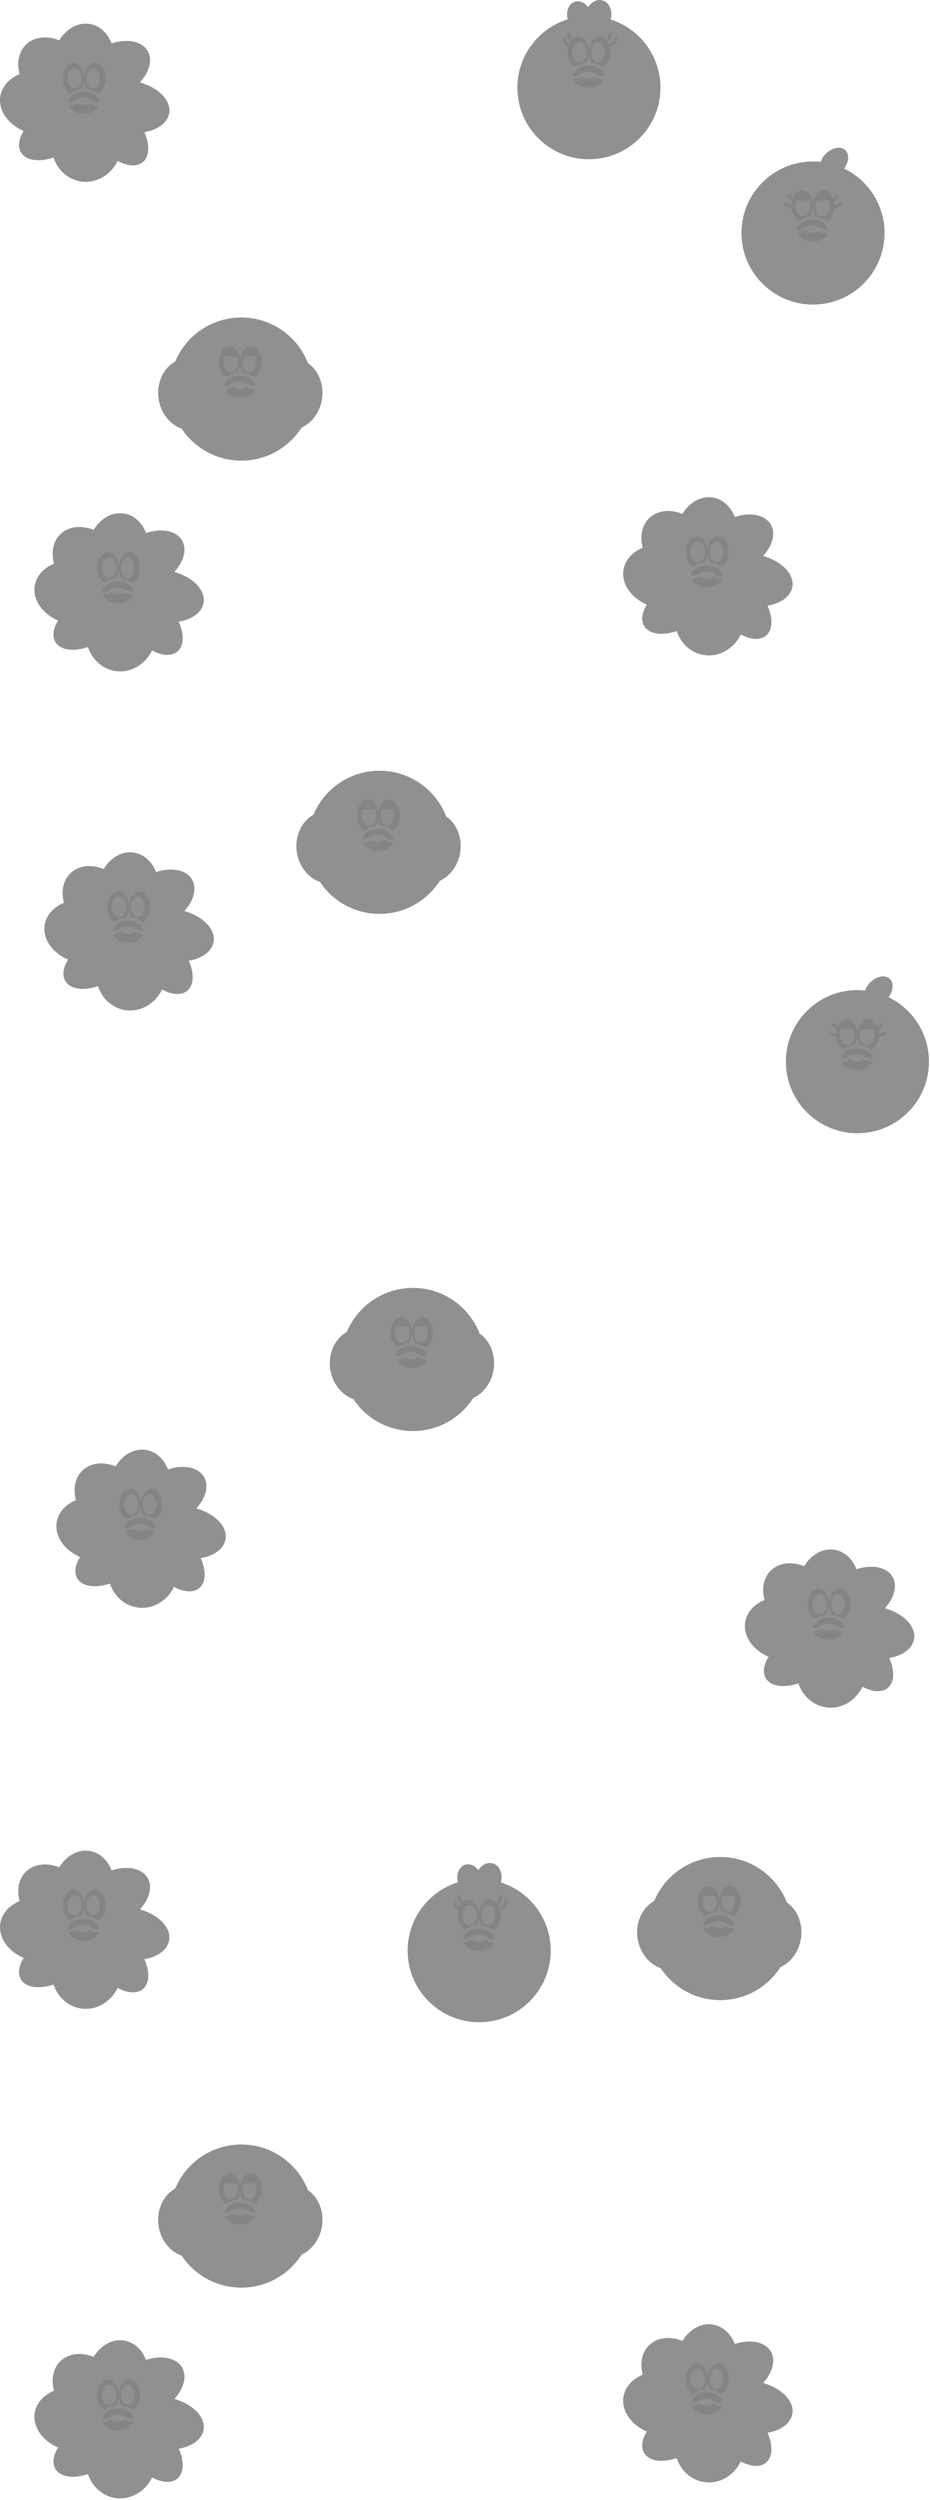 <svg width="466" height="1252" viewBox="0 0 466 1252" fill="none" xmlns="http://www.w3.org/2000/svg">
<g opacity="0.8">
<g opacity="0.8">
<path d="M239.658 936.639C238.073 934.39 235.608 933.196 233.288 933.818C230.101 934.672 228.391 938.628 229.47 942.654L229.476 942.676C214.864 947.203 204.25 960.824 204.25 976.924C204.25 996.722 220.3 1012.77 240.098 1012.77C259.896 1012.77 275.946 996.722 275.946 976.924C275.946 960.925 265.465 947.374 250.994 942.762C252.152 938.396 250.295 934.112 246.838 933.186C244.186 932.475 241.362 933.947 239.658 936.639Z" fill="#515155"/>
<path fill-rule="evenodd" clip-rule="evenodd" d="M229.267 949.989C229.267 949.564 229.611 949.22 230.036 949.22C230.46 949.22 230.805 949.564 230.805 949.989C230.805 951.239 231.253 952.065 231.771 952.586C232.623 951.74 233.65 951.246 234.754 951.246C237.706 951.246 240.1 954.774 240.1 959.124C240.1 961.136 239.588 962.971 238.746 964.364C236.673 964.55 234.792 965.248 233.351 966.305C233.234 966.391 233.119 966.48 233.007 966.572C230.912 965.505 229.408 962.574 229.408 959.124C229.408 958.149 229.529 957.215 229.749 956.352C229.39 956.274 228.998 956.132 228.623 955.866C227.867 955.33 227.32 954.399 227.059 952.914C226.985 952.496 227.264 952.097 227.682 952.023C228.101 951.95 228.499 952.229 228.573 952.647C228.792 953.888 229.196 954.388 229.513 954.612C229.733 954.768 229.975 954.842 230.25 954.88C230.417 954.495 230.607 954.133 230.816 953.797C229.978 953.028 229.267 951.803 229.267 949.989ZM238.974 959.124C238.974 961.921 237.336 964.189 235.316 964.189C233.296 964.189 231.659 961.921 231.659 959.124C231.659 956.327 233.296 954.06 235.316 954.06C237.336 954.06 238.974 956.327 238.974 959.124Z" fill="#3F3F43"/>
<path fill-rule="evenodd" clip-rule="evenodd" d="M246.376 966.305C246.553 966.435 246.724 966.571 246.888 966.712C249.14 965.785 250.792 962.739 250.792 959.124C250.792 958.177 250.678 957.268 250.47 956.427C251.765 956.244 253.869 955.205 254.382 952.286C254.455 951.868 254.176 951.469 253.758 951.395C253.339 951.321 252.941 951.6 252.867 952.018C252.464 954.314 250.788 954.888 250.104 954.918C250.06 954.92 250.016 954.926 249.974 954.935C249.856 954.659 249.727 954.394 249.587 954.142C250.59 953.415 251.552 952.102 251.552 949.989C251.552 949.564 251.208 949.22 250.783 949.22C250.359 949.22 250.014 949.564 250.014 949.989C250.014 951.511 249.353 952.405 248.708 952.883C247.806 951.857 246.674 951.246 245.446 951.246C242.494 951.246 240.1 954.774 240.1 959.124C240.1 961.163 240.626 963.021 241.488 964.42C243.361 964.666 245.054 965.334 246.376 966.305ZM247.976 959.124C247.976 961.921 246.465 964.189 244.6 964.189C242.735 964.189 241.224 961.921 241.224 959.124C241.224 956.327 242.735 954.06 244.6 954.06C246.465 954.06 247.976 956.327 247.976 959.124Z" fill="#3F3F43"/>
<path d="M234.261 967.545C232.959 968.5 232.185 969.74 232.078 971.056C232.794 971.325 233.596 971.06 234.809 970.463C234.964 970.386 235.125 970.305 235.291 970.22L235.292 970.22C236.522 969.597 238.054 968.821 239.783 968.821C241.433 968.821 242.741 969.535 243.836 970.132C244.053 970.25 244.262 970.365 244.464 970.467C245.103 970.793 245.698 971.038 246.346 971.126C246.737 971.18 247.166 971.177 247.65 971.084C247.552 969.757 246.777 968.507 245.466 967.545C244.061 966.513 242.083 965.852 239.864 965.852C237.645 965.852 235.666 966.513 234.261 967.545Z" fill="#3F3F43"/>
<path d="M234.259 975.199C233.29 974.488 232.614 973.619 232.288 972.679C233.429 972.809 234.535 972.311 235.488 971.842C235.661 971.757 235.831 971.672 236 971.587L236.001 971.586L236.167 971.503L238.447 972.333C239.31 972.647 240.257 972.647 241.121 972.333L243.241 971.562C243.41 971.653 243.584 971.745 243.765 971.837C244.46 972.192 245.237 972.528 246.139 972.65C246.554 972.707 246.986 972.716 247.44 972.669C247.114 973.613 246.436 974.485 245.464 975.199C244.058 976.231 242.08 976.892 239.861 976.892C237.642 976.892 235.664 976.231 234.259 975.199Z" fill="#3F3F43"/>
<path fill-rule="evenodd" clip-rule="evenodd" d="M397.041 1208.87C398.086 1202.55 391.711 1196.1 382.378 1193.44C387.483 1187.84 389.031 1181.17 385.608 1176.76C382.302 1172.51 375.327 1171.58 368.183 1173.9C366.194 1168.79 362.257 1165.01 357.237 1164.18C351.277 1163.18 345.444 1166.59 341.933 1172.37C336.718 1170.29 331.195 1170.37 327.042 1173.1C321.974 1176.43 320.299 1182.79 322.065 1189.3C316.952 1191.41 313.237 1195.36 312.418 1200.34C311.258 1207.4 316.219 1214.37 324.113 1217.77C321.472 1222.01 320.943 1226.26 323.198 1229.17C326.003 1232.79 332.313 1233.34 339.064 1231.08C341.131 1237.21 346.112 1241.95 352.536 1243.02C360.261 1244.32 367.705 1239.95 371.204 1232.75C375.746 1235.21 380.24 1235.77 383.252 1233.78C387.206 1231.18 387.528 1224.97 384.585 1218.36C391.253 1217.23 396.218 1213.73 397.018 1208.86L397.041 1208.87Z" fill="#515155"/>
<path fill-rule="evenodd" clip-rule="evenodd" d="M365.145 1191.41C365.145 1195.02 363.493 1198.07 361.241 1198.99C361.077 1198.85 360.906 1198.72 360.729 1198.59C359.407 1197.62 357.714 1196.95 355.842 1196.7C354.979 1195.3 354.454 1193.44 354.454 1191.41C354.454 1187.06 356.847 1183.53 359.8 1183.53C362.752 1183.53 365.145 1187.06 365.145 1191.41ZM362.33 1191.41C362.33 1194.2 360.818 1196.47 358.954 1196.47C357.089 1196.47 355.577 1194.2 355.577 1191.41C355.577 1188.61 357.089 1186.34 358.954 1186.34C360.818 1186.34 362.33 1188.61 362.33 1191.41Z" fill="#3F3F43"/>
<path fill-rule="evenodd" clip-rule="evenodd" d="M343.762 1191.41C343.762 1194.86 345.265 1197.79 347.359 1198.85C347.471 1198.76 347.586 1198.67 347.704 1198.59C349.145 1197.53 351.026 1196.83 353.1 1196.65C353.942 1195.25 354.453 1193.42 354.453 1191.41C354.453 1187.06 352.06 1183.53 349.107 1183.53C346.155 1183.53 343.762 1187.06 343.762 1191.41ZM353.328 1191.41C353.328 1194.2 351.69 1196.47 349.67 1196.47C347.65 1196.47 346.012 1194.2 346.012 1191.41C346.012 1188.61 347.65 1186.34 349.67 1186.34C351.69 1186.34 353.328 1188.61 353.328 1191.41Z" fill="#3F3F43"/>
<path d="M348.614 1199.83C347.311 1200.78 346.538 1202.02 346.43 1203.34C347.146 1203.61 347.948 1203.34 349.161 1202.74C349.317 1202.67 349.478 1202.59 349.644 1202.5C350.875 1201.88 352.406 1201.1 354.136 1201.1C355.786 1201.1 357.093 1201.82 358.188 1202.41L358.188 1202.41L358.189 1202.41C358.406 1202.53 358.615 1202.65 358.817 1202.75C359.455 1203.08 360.051 1203.32 360.698 1203.41C361.09 1203.46 361.518 1203.46 362.002 1203.37C361.904 1202.04 361.13 1200.79 359.819 1199.83C358.414 1198.79 356.436 1198.13 354.217 1198.13C351.998 1198.13 350.019 1198.79 348.614 1199.83Z" fill="#3F3F43"/>
<path d="M348.611 1207.48C347.643 1206.77 346.966 1205.9 346.64 1204.96C347.782 1205.09 348.888 1204.59 349.841 1204.12C350.013 1204.04 350.184 1203.95 350.353 1203.87L350.354 1203.87L350.52 1203.78L352.803 1204.61C353.667 1204.93 354.614 1204.93 355.478 1204.61L357.595 1203.84C357.764 1203.94 357.937 1204.03 358.118 1204.12C358.813 1204.47 359.59 1204.81 360.491 1204.93C360.907 1204.99 361.338 1205 361.792 1204.95C361.467 1205.89 360.789 1206.77 359.816 1207.48C358.411 1208.51 356.432 1209.17 354.213 1209.17C351.994 1209.17 350.016 1208.51 348.611 1207.48Z" fill="#3F3F43"/>
<path fill-rule="evenodd" clip-rule="evenodd" d="M102.041 1216.87C103.086 1210.55 96.711 1204.1 87.378 1201.44C92.483 1195.84 94.031 1189.17 90.608 1184.76C87.302 1180.51 80.327 1179.58 73.183 1181.9C71.194 1176.79 67.257 1173.01 62.237 1172.18C56.277 1171.18 50.444 1174.59 46.932 1180.37C41.718 1178.29 36.195 1178.37 32.041 1181.1C26.974 1184.43 25.299 1190.79 27.065 1197.3C21.952 1199.41 18.237 1203.36 17.418 1208.34C16.258 1215.4 21.219 1222.37 29.113 1225.77C26.472 1230.01 25.943 1234.26 28.198 1237.17C31.003 1240.79 37.313 1241.34 44.064 1239.08C46.131 1245.21 51.111 1249.95 57.536 1251.02C65.261 1252.32 72.705 1247.95 76.204 1240.75C80.746 1243.21 85.24 1243.77 88.252 1241.78C92.206 1239.18 92.528 1232.97 89.585 1226.36C96.252 1225.23 101.218 1221.73 102.018 1216.86L102.041 1216.87Z" fill="#515155"/>
<path fill-rule="evenodd" clip-rule="evenodd" d="M70.145 1199.41C70.145 1203.02 68.493 1206.07 66.241 1206.99C66.077 1206.85 65.906 1206.72 65.729 1206.59C64.407 1205.62 62.714 1204.95 60.842 1204.7C59.979 1203.3 59.454 1201.44 59.454 1199.41C59.454 1195.06 61.847 1191.53 64.8 1191.53C67.752 1191.53 70.145 1195.06 70.145 1199.41ZM67.33 1199.41C67.33 1202.2 65.818 1204.47 63.954 1204.47C62.089 1204.47 60.577 1202.2 60.577 1199.41C60.577 1196.61 62.089 1194.34 63.954 1194.34C65.818 1194.34 67.33 1196.61 67.33 1199.41Z" fill="#3F3F43"/>
<path fill-rule="evenodd" clip-rule="evenodd" d="M48.762 1199.41C48.762 1202.86 50.265 1205.79 52.359 1206.85C52.471 1206.76 52.586 1206.67 52.704 1206.59C54.145 1205.53 56.026 1204.83 58.1 1204.65C58.942 1203.25 59.453 1201.42 59.453 1199.41C59.453 1195.06 57.06 1191.53 54.108 1191.53C51.155 1191.53 48.762 1195.06 48.762 1199.41ZM58.328 1199.41C58.328 1202.2 56.69 1204.47 54.67 1204.47C52.65 1204.47 51.012 1202.2 51.012 1199.41C51.012 1196.61 52.65 1194.34 54.67 1194.34C56.69 1194.34 58.328 1196.61 58.328 1199.41Z" fill="#3F3F43"/>
<path d="M53.614 1207.83C52.312 1208.78 51.538 1210.02 51.43 1211.34C52.146 1211.61 52.948 1211.34 54.161 1210.74C54.317 1210.67 54.478 1210.59 54.644 1210.5C55.875 1209.88 57.406 1209.1 59.136 1209.1C60.786 1209.1 62.093 1209.82 63.188 1210.41L63.188 1210.41L63.189 1210.41C63.406 1210.53 63.615 1210.65 63.817 1210.75C64.455 1211.08 65.051 1211.32 65.698 1211.41C66.09 1211.46 66.518 1211.46 67.002 1211.37C66.904 1210.04 66.129 1208.79 64.819 1207.83C63.414 1206.79 61.436 1206.13 59.217 1206.13C56.998 1206.13 55.019 1206.79 53.614 1207.83Z" fill="#3F3F43"/>
<path d="M53.611 1215.48C52.642 1214.77 51.967 1213.9 51.64 1212.96C52.782 1213.09 53.888 1212.59 54.841 1212.12C55.013 1212.04 55.184 1211.95 55.353 1211.87L55.354 1211.87L55.52 1211.78L57.803 1212.61C58.667 1212.93 59.614 1212.93 60.477 1212.61L62.595 1211.84C62.764 1211.94 62.937 1212.03 63.118 1212.12C63.813 1212.47 64.59 1212.81 65.492 1212.93C65.907 1212.99 66.338 1213 66.793 1212.95C66.467 1213.89 65.789 1214.77 64.816 1215.48C63.411 1216.51 61.432 1217.17 59.213 1217.17C56.994 1217.17 55.016 1216.51 53.611 1215.48Z" fill="#3F3F43"/>
<path fill-rule="evenodd" clip-rule="evenodd" d="M84.791 971.694C85.836 965.381 79.461 958.93 70.128 956.263C75.233 950.669 76.781 943.998 73.358 939.59C70.052 935.334 63.077 934.405 55.933 936.729C53.944 931.617 50.007 927.842 44.987 927.007C39.027 926.011 33.194 929.413 29.683 935.195C24.468 933.113 18.945 933.202 14.791 935.929C9.724 939.257 8.049 945.618 9.815 952.123C4.702 954.241 0.987 958.185 0.168 963.166C-0.992 970.228 3.969 977.195 11.863 980.601C9.222 984.837 8.693 989.086 10.948 991.996C13.753 995.614 20.063 996.164 26.814 993.905C28.881 1000.04 33.861 1004.78 40.286 1005.85C48.011 1007.15 55.455 1002.77 58.954 995.582C63.496 998.042 67.99 998.594 71.002 996.609C74.956 994.004 75.278 987.796 72.335 981.187C79.002 980.055 83.968 976.553 84.768 971.689L84.791 971.694Z" fill="#515155"/>
<path fill-rule="evenodd" clip-rule="evenodd" d="M52.895 954.233C52.895 957.848 51.243 960.894 48.991 961.822C48.827 961.68 48.656 961.544 48.479 961.414C47.157 960.443 45.464 959.776 43.592 959.529C42.729 958.13 42.204 956.272 42.204 954.233C42.204 949.883 44.597 946.355 47.55 946.355C50.502 946.355 52.895 949.883 52.895 954.233ZM50.08 954.233C50.08 957.03 48.568 959.298 46.704 959.298C44.839 959.298 43.327 957.03 43.327 954.233C43.327 951.436 44.839 949.169 46.704 949.169C48.568 949.169 50.08 951.436 50.08 954.233Z" fill="#3F3F43"/>
<path fill-rule="evenodd" clip-rule="evenodd" d="M31.512 954.234C31.512 957.682 33.015 960.613 35.109 961.681C35.221 961.589 35.336 961.5 35.454 961.414C36.895 960.356 38.776 959.658 40.85 959.472C41.692 958.08 42.203 956.245 42.203 954.234C42.203 949.883 39.81 946.356 36.858 946.356C33.905 946.356 31.512 949.883 31.512 954.234ZM41.078 954.233C41.078 957.03 39.44 959.298 37.42 959.298C35.4 959.298 33.762 957.03 33.762 954.233C33.762 951.436 35.4 949.169 37.42 949.169C39.44 949.169 41.078 951.436 41.078 954.233Z" fill="#3F3F43"/>
<path d="M36.364 962.653C35.062 963.609 34.288 964.848 34.18 966.165C34.896 966.433 35.698 966.169 36.911 965.571C37.067 965.495 37.228 965.413 37.394 965.329C38.625 964.706 40.156 963.93 41.886 963.93C43.536 963.93 44.843 964.643 45.938 965.241L45.938 965.241L45.939 965.241C46.156 965.359 46.365 965.473 46.567 965.576C47.205 965.902 47.801 966.147 48.448 966.235C48.84 966.288 49.268 966.286 49.752 966.193C49.654 964.866 48.88 963.616 47.569 962.653C46.164 961.622 44.186 960.961 41.967 960.961C39.748 960.961 37.769 961.622 36.364 962.653Z" fill="#3F3F43"/>
<path d="M36.361 970.308C35.392 969.597 34.717 968.728 34.39 967.788C35.532 967.918 36.638 967.42 37.591 966.951C37.763 966.866 37.934 966.78 38.103 966.696L38.104 966.695L38.27 966.612L40.553 967.442C41.417 967.756 42.364 967.756 43.227 967.442L45.345 966.672C45.514 966.762 45.687 966.854 45.868 966.946C46.563 967.301 47.34 967.637 48.242 967.759C48.657 967.815 49.088 967.825 49.542 967.778C49.217 968.722 48.539 969.594 47.566 970.308C46.161 971.34 44.182 972.001 41.963 972.001C39.744 972.001 37.766 971.34 36.361 970.308Z" fill="#3F3F43"/>
<path d="M120.904 1145.7C133.595 1145.7 144.746 1139.11 151.116 1129.16C158.419 1125.79 162.861 1116.95 161.262 1108.14C160.373 1103.24 157.785 1099.29 154.324 1096.86C149.12 1083.49 136.119 1074.01 120.904 1074.01C106.001 1074.01 93.221 1083.1 87.813 1096.04C83.706 1098.34 80.573 1102.65 79.575 1108.14C77.882 1117.47 82.963 1126.84 91.042 1129.7C97.466 1139.35 108.442 1145.7 120.904 1145.7Z" fill="#515155"/>
<path fill-rule="evenodd" clip-rule="evenodd" d="M120.379 1096.35C120.379 1098.36 119.868 1100.2 119.026 1101.59C116.953 1101.77 115.073 1102.47 113.633 1103.53C113.515 1103.62 113.399 1103.71 113.287 1103.8C111.192 1102.73 109.688 1099.8 109.688 1096.35C109.688 1092 112.081 1088.47 115.033 1088.47C117.986 1088.47 120.379 1092 120.379 1096.35ZM112.57 1093.5H118.621C119.02 1094.31 119.253 1095.29 119.253 1096.35C119.253 1099.15 117.616 1101.41 115.596 1101.41C113.576 1101.41 111.938 1099.15 111.938 1096.35C111.938 1095.29 112.171 1094.31 112.57 1093.5Z" fill="#3F3F43"/>
<path d="M115.436 1104.21C116.018 1103.89 116.666 1103.63 117.365 1103.44C117.365 1103.44 117.365 1103.44 117.365 1103.44C118.225 1103.21 119.162 1103.08 120.146 1103.08C121.537 1103.08 122.833 1103.34 123.953 1103.78C123.952 1103.78 123.952 1103.78 123.952 1103.78C124.126 1103.85 124.296 1103.93 124.461 1104.01C124.461 1104.01 124.461 1104.01 124.46 1104.01C124.928 1104.23 125.36 1104.48 125.748 1104.77C127.059 1105.73 127.833 1106.98 127.931 1108.31C127.447 1108.4 127.019 1108.4 126.627 1108.35C125.98 1108.26 125.384 1108.02 124.746 1107.69C124.544 1107.59 124.335 1107.48 124.117 1107.36L124.117 1107.36C123.022 1106.76 121.715 1106.05 120.065 1106.05C118.335 1106.05 116.804 1106.82 115.573 1107.44L115.572 1107.45C115.406 1107.53 115.245 1107.61 115.09 1107.69C113.877 1108.28 113.075 1108.55 112.359 1108.28C112.467 1106.96 113.24 1105.72 114.543 1104.77C114.819 1104.57 115.118 1104.38 115.436 1104.21C115.436 1104.21 115.436 1104.21 115.436 1104.21Z" fill="#3F3F43"/>
<path fill-rule="evenodd" clip-rule="evenodd" d="M126.658 1103.53C126.835 1103.66 127.006 1103.8 127.17 1103.94C129.421 1103.01 131.071 1099.96 131.071 1096.35C131.071 1092 128.678 1088.47 125.725 1088.47C122.773 1088.47 120.38 1092 120.38 1096.35C120.38 1098.39 120.905 1100.24 121.767 1101.64C123.641 1101.89 125.335 1102.56 126.658 1103.53ZM122.086 1093.5H127.673C128.041 1094.31 128.256 1095.29 128.256 1096.35C128.256 1099.15 126.744 1101.41 124.879 1101.41C123.015 1101.41 121.503 1099.15 121.503 1096.35C121.503 1095.29 121.718 1094.31 122.086 1093.5Z" fill="#3F3F43"/>
<path d="M114.54 1112.42C113.572 1111.71 112.895 1110.84 112.569 1109.9C113.711 1110.03 114.817 1109.54 115.77 1109.07C115.943 1108.98 116.113 1108.9 116.283 1108.81L116.448 1108.73L118.561 1109.5C119.534 1109.85 120.601 1109.85 121.574 1109.5L123.524 1108.79C123.693 1108.88 123.867 1108.97 124.047 1109.06C124.742 1109.42 125.519 1109.75 126.421 1109.87C126.836 1109.93 127.267 1109.94 127.721 1109.89C127.396 1110.84 126.718 1111.71 125.745 1112.42C124.34 1113.46 122.362 1114.12 120.142 1114.12C117.923 1114.12 115.945 1113.46 114.54 1112.42Z" fill="#3F3F43"/>
<path d="M360.904 1001.7C373.595 1001.7 384.746 995.101 391.116 985.151C398.419 981.785 402.861 972.938 401.262 964.132C400.373 959.236 397.785 955.283 394.324 952.854C389.12 939.479 376.119 930 360.904 930C346.001 930 333.221 939.094 327.813 952.036C323.706 954.335 320.573 958.641 319.575 964.132C317.882 973.457 322.963 982.829 331.042 985.688C337.466 995.338 348.442 1001.7 360.904 1001.7Z" fill="#515155"/>
<path fill-rule="evenodd" clip-rule="evenodd" d="M360.375 952.344C360.375 954.355 359.864 956.19 359.022 957.582C356.949 957.769 355.069 958.466 353.629 959.524C353.511 959.61 353.395 959.7 353.283 959.792C351.188 958.725 349.684 955.793 349.684 952.344C349.684 947.993 352.077 944.466 355.029 944.466C357.982 944.466 360.375 947.993 360.375 952.344ZM352.566 949.497H358.618C359.016 950.309 359.249 951.288 359.249 952.344C359.249 955.141 357.612 957.408 355.592 957.408C353.572 957.408 351.934 955.141 351.934 952.344C351.934 951.288 352.167 950.309 352.566 949.497Z" fill="#3F3F43"/>
<path d="M355.432 960.2C356.014 959.885 356.663 959.625 357.361 959.435C357.361 959.435 357.361 959.435 357.361 959.435C358.221 959.2 359.158 959.07 360.142 959.07C361.533 959.07 362.829 959.33 363.949 959.778C363.948 959.778 363.948 959.778 363.948 959.778C364.122 959.847 364.292 959.922 364.458 960C364.457 960 364.457 960 364.456 960C364.924 960.222 365.356 960.479 365.744 960.763C367.055 961.726 367.83 962.976 367.927 964.303C367.443 964.396 367.015 964.398 366.623 964.345C365.976 964.257 365.38 964.012 364.742 963.686C364.54 963.583 364.331 963.469 364.114 963.351L364.113 963.35C363.018 962.753 361.711 962.04 360.061 962.04C358.332 962.04 356.8 962.816 355.57 963.439L355.568 963.439C355.402 963.524 355.242 963.605 355.087 963.681C353.873 964.279 353.071 964.543 352.355 964.275C352.463 962.958 353.237 961.719 354.539 960.763C354.815 960.56 355.114 960.372 355.432 960.2C355.432 960.2 355.432 960.2 355.432 960.2Z" fill="#3F3F43"/>
<path fill-rule="evenodd" clip-rule="evenodd" d="M366.654 959.524C366.831 959.654 367.002 959.789 367.166 959.931C369.417 959.002 371.067 955.957 371.067 952.344C371.067 947.993 368.674 944.466 365.722 944.466C362.769 944.466 360.376 947.993 360.376 952.344C360.376 954.382 360.901 956.239 361.763 957.638C363.637 957.884 365.331 958.552 366.654 959.524ZM362.082 949.498H367.669C368.037 950.309 368.252 951.289 368.252 952.344C368.252 955.141 366.74 957.408 364.876 957.408C363.011 957.408 361.499 955.141 361.499 952.344C361.499 951.289 361.714 950.309 362.082 949.498Z" fill="#3F3F43"/>
<path d="M354.537 968.418C353.568 967.706 352.892 966.838 352.565 965.897C353.707 966.027 354.813 965.53 355.766 965.061C355.939 964.976 356.109 964.89 356.279 964.805L356.444 964.722L358.557 965.491C359.53 965.845 360.597 965.845 361.57 965.491L363.52 964.782C363.689 964.872 363.863 964.964 364.043 965.056C364.738 965.411 365.515 965.747 366.417 965.869C366.832 965.925 367.264 965.935 367.718 965.888C367.392 966.832 366.714 967.704 365.741 968.418C364.336 969.449 362.358 970.111 360.138 970.111C357.919 970.111 355.941 969.449 354.537 968.418Z" fill="#3F3F43"/>
</g>
<g opacity="0.8">
<path d="M294.658 3.631C293.073 1.382 290.608 0.188 288.288 0.81C285.101 1.664 283.391 5.62 284.47 9.646L284.476 9.668C269.864 14.195 259.25 27.816 259.25 43.916C259.25 63.715 275.3 79.764 295.098 79.764C314.896 79.764 330.946 63.715 330.946 43.916C330.946 27.917 320.465 14.366 305.994 9.754C307.152 5.388 305.295 1.104 301.838 0.178C299.186 -0.533 296.362 0.939 294.658 3.631Z" fill="#515155"/>
<path fill-rule="evenodd" clip-rule="evenodd" d="M284.267 16.981C284.267 16.556 284.611 16.212 285.036 16.212C285.46 16.212 285.805 16.556 285.805 16.981C285.805 18.231 286.253 19.057 286.771 19.578C287.623 18.732 288.65 18.239 289.754 18.239C292.706 18.239 295.1 21.766 295.1 26.117C295.1 28.128 294.588 29.964 293.746 31.356C291.673 31.542 289.792 32.24 288.351 33.297C288.234 33.384 288.119 33.473 288.007 33.564C285.912 32.497 284.408 29.566 284.408 26.117C284.408 25.141 284.529 24.207 284.749 23.344C284.39 23.266 283.998 23.124 283.623 22.859C282.867 22.323 282.32 21.391 282.059 19.906C281.985 19.488 282.264 19.089 282.682 19.016C283.101 18.942 283.499 19.221 283.573 19.639C283.792 20.88 284.196 21.38 284.513 21.604C284.733 21.76 284.975 21.834 285.25 21.872C285.417 21.487 285.607 21.125 285.816 20.79C284.978 20.02 284.267 18.795 284.267 16.981ZM293.974 26.117C293.974 28.913 292.336 31.181 290.316 31.181C288.296 31.181 286.659 28.913 286.659 26.117C286.659 23.32 288.296 21.052 290.316 21.052C292.336 21.052 293.974 23.32 293.974 26.117Z" fill="#3F3F43"/>
<path fill-rule="evenodd" clip-rule="evenodd" d="M301.376 33.297C301.553 33.427 301.724 33.563 301.888 33.705C304.14 32.777 305.792 29.731 305.792 26.117C305.792 25.169 305.678 24.261 305.47 23.419C306.765 23.236 308.869 22.197 309.382 19.278C309.455 18.86 309.176 18.461 308.758 18.387C308.339 18.313 307.941 18.592 307.867 19.01C307.464 21.307 305.788 21.88 305.104 21.91C305.06 21.912 305.016 21.918 304.974 21.927C304.856 21.651 304.727 21.386 304.587 21.134C305.59 20.408 306.552 19.094 306.552 16.981C306.552 16.556 306.208 16.212 305.783 16.212C305.359 16.212 305.014 16.556 305.014 16.981C305.014 18.503 304.353 19.397 303.708 19.875C302.806 18.849 301.674 18.239 300.446 18.239C297.494 18.239 295.1 21.766 295.1 26.117C295.1 28.155 295.626 30.013 296.488 31.412C298.361 31.659 300.054 32.326 301.376 33.297ZM302.976 26.117C302.976 28.913 301.465 31.181 299.6 31.181C297.735 31.181 296.224 28.913 296.224 26.117C296.224 23.32 297.735 21.052 299.6 21.052C301.465 21.052 302.976 23.32 302.976 26.117Z" fill="#3F3F43"/>
<path d="M289.261 34.537C287.959 35.493 287.185 36.732 287.078 38.048C287.794 38.317 288.596 38.052 289.809 37.455C289.964 37.378 290.125 37.297 290.291 37.212L290.292 37.212C291.522 36.589 293.054 35.814 294.783 35.814C296.433 35.814 297.741 36.527 298.836 37.124C299.053 37.243 299.262 37.357 299.464 37.46C300.103 37.786 300.698 38.031 301.346 38.118C301.737 38.172 302.166 38.169 302.65 38.077C302.552 36.749 301.777 35.499 300.466 34.537C299.061 33.505 297.083 32.844 294.864 32.844C292.645 32.844 290.666 33.505 289.261 34.537Z" fill="#3F3F43"/>
<path d="M289.259 42.191C288.29 41.48 287.614 40.611 287.288 39.671C288.429 39.801 289.535 39.303 290.488 38.834C290.661 38.749 290.831 38.664 291 38.579L291.001 38.579L291.167 38.496L293.447 39.325C294.31 39.639 295.257 39.639 296.121 39.325L298.241 38.554C298.41 38.645 298.584 38.737 298.765 38.829C299.46 39.184 300.237 39.52 301.139 39.642C301.554 39.699 301.986 39.709 302.44 39.661C302.114 40.605 301.436 41.477 300.464 42.191C299.058 43.223 297.08 43.884 294.861 43.884C292.642 43.884 290.664 43.223 289.259 42.191Z" fill="#3F3F43"/>
<path fill-rule="evenodd" clip-rule="evenodd" d="M397.041 293.866C398.086 287.554 391.711 281.102 382.378 278.436C387.483 272.842 389.031 266.171 385.608 261.763C382.302 257.507 375.327 256.578 368.183 258.902C366.194 253.79 362.257 250.015 357.237 249.18C351.277 248.184 345.444 251.586 341.933 257.368C336.718 255.286 331.195 255.375 327.042 258.102C321.974 261.43 320.299 267.791 322.065 274.296C316.952 276.414 313.237 280.358 312.418 285.339C311.258 292.401 316.219 299.368 324.113 302.774C321.472 307.01 320.943 311.259 323.198 314.169C326.003 317.786 332.313 318.337 339.064 316.078C341.131 322.214 346.112 326.948 352.536 328.024C360.261 329.321 367.705 324.945 371.204 317.755C375.746 320.214 380.24 320.767 383.252 318.782C387.206 316.177 387.528 309.969 384.585 303.359C391.253 302.228 396.218 298.726 397.018 293.862L397.041 293.866Z" fill="#515155"/>
<path fill-rule="evenodd" clip-rule="evenodd" d="M365.145 276.406C365.145 280.021 363.493 283.067 361.241 283.994C361.077 283.853 360.906 283.717 360.729 283.587C359.407 282.616 357.714 281.948 355.842 281.701C354.979 280.303 354.454 278.445 354.454 276.406C354.454 272.055 356.847 268.528 359.8 268.528C362.752 268.528 365.145 272.055 365.145 276.406ZM362.33 276.406C362.33 279.203 360.818 281.471 358.954 281.471C357.089 281.471 355.577 279.203 355.577 276.406C355.577 273.609 357.089 271.342 358.954 271.342C360.818 271.342 362.33 273.609 362.33 276.406Z" fill="#3F3F43"/>
<path fill-rule="evenodd" clip-rule="evenodd" d="M343.762 276.406C343.762 279.855 345.265 282.786 347.359 283.854C347.471 283.762 347.586 283.673 347.704 283.587C349.145 282.529 351.026 281.831 353.1 281.645C353.942 280.253 354.453 278.418 354.453 276.406C354.453 272.056 352.06 268.528 349.107 268.528C346.155 268.528 343.762 272.056 343.762 276.406ZM353.328 276.406C353.328 279.203 351.69 281.471 349.67 281.471C347.65 281.471 346.012 279.203 346.012 276.406C346.012 273.609 347.65 271.342 349.67 271.342C351.69 271.342 353.328 273.609 353.328 276.406Z" fill="#3F3F43"/>
<path d="M348.614 284.826C347.311 285.782 346.538 287.021 346.43 288.338C347.146 288.606 347.948 288.342 349.161 287.744C349.317 287.668 349.478 287.586 349.644 287.502C350.875 286.879 352.406 286.103 354.136 286.103C355.786 286.103 357.093 286.816 358.188 287.413L358.188 287.414L358.189 287.414C358.406 287.532 358.615 287.646 358.817 287.749C359.455 288.075 360.051 288.32 360.698 288.408C361.09 288.461 361.518 288.459 362.002 288.366C361.904 287.039 361.13 285.789 359.819 284.826C358.414 283.795 356.436 283.133 354.217 283.133C351.998 283.133 350.019 283.795 348.614 284.826Z" fill="#3F3F43"/>
<path d="M348.611 292.481C347.643 291.769 346.966 290.901 346.64 289.96C347.782 290.09 348.888 289.593 349.841 289.124C350.013 289.039 350.184 288.953 350.353 288.868L350.354 288.868L350.52 288.785L352.803 289.614C353.667 289.929 354.614 289.929 355.478 289.614L357.595 288.845C357.764 288.935 357.937 289.027 358.118 289.119C358.813 289.474 359.59 289.81 360.491 289.932C360.907 289.988 361.338 289.998 361.792 289.951C361.467 290.895 360.789 291.767 359.816 292.481C358.411 293.512 356.432 294.174 354.213 294.174C351.994 294.174 350.016 293.512 348.611 292.481Z" fill="#3F3F43"/>
<path fill-rule="evenodd" clip-rule="evenodd" d="M102.041 301.866C103.086 295.554 96.711 289.102 87.378 286.436C92.483 280.842 94.031 274.171 90.608 269.763C87.302 265.507 80.327 264.578 73.183 266.902C71.194 261.79 67.257 258.015 62.237 257.18C56.277 256.184 50.444 259.586 46.932 265.368C41.718 263.286 36.195 263.375 32.041 266.102C26.974 269.43 25.299 275.791 27.065 282.296C21.952 284.414 18.237 288.358 17.418 293.339C16.258 300.401 21.219 307.368 29.113 310.774C26.472 315.01 25.943 319.259 28.198 322.169C31.003 325.786 37.313 326.337 44.064 324.078C46.131 330.214 51.111 334.948 57.536 336.024C65.261 337.321 72.705 332.945 76.204 325.755C80.746 328.214 85.24 328.767 88.252 326.782C92.206 324.177 92.528 317.969 89.585 311.359C96.252 310.228 101.218 306.726 102.018 301.862L102.041 301.866Z" fill="#515155"/>
<path fill-rule="evenodd" clip-rule="evenodd" d="M70.145 284.406C70.145 288.021 68.493 291.067 66.241 291.994C66.077 291.853 65.906 291.717 65.729 291.587C64.407 290.616 62.714 289.948 60.842 289.701C59.979 288.303 59.454 286.445 59.454 284.406C59.454 280.055 61.847 276.528 64.8 276.528C67.752 276.528 70.145 280.055 70.145 284.406ZM67.33 284.406C67.33 287.203 65.818 289.471 63.954 289.471C62.089 289.471 60.577 287.203 60.577 284.406C60.577 281.609 62.089 279.342 63.954 279.342C65.818 279.342 67.33 281.609 67.33 284.406Z" fill="#3F3F43"/>
<path fill-rule="evenodd" clip-rule="evenodd" d="M48.762 284.406C48.762 287.855 50.265 290.786 52.359 291.854C52.471 291.762 52.586 291.673 52.704 291.587C54.145 290.529 56.026 289.831 58.1 289.645C58.942 288.253 59.453 286.418 59.453 284.406C59.453 280.056 57.06 276.528 54.108 276.528C51.155 276.528 48.762 280.056 48.762 284.406ZM58.328 284.406C58.328 287.203 56.69 289.471 54.67 289.471C52.65 289.471 51.012 287.203 51.012 284.406C51.012 281.609 52.65 279.342 54.67 279.342C56.69 279.342 58.328 281.609 58.328 284.406Z" fill="#3F3F43"/>
<path d="M53.614 292.826C52.312 293.782 51.538 295.021 51.43 296.338C52.146 296.606 52.948 296.342 54.161 295.744C54.317 295.668 54.478 295.586 54.644 295.502C55.875 294.879 57.406 294.103 59.136 294.103C60.786 294.103 62.093 294.816 63.188 295.413L63.188 295.414L63.189 295.414C63.406 295.532 63.615 295.646 63.817 295.749C64.455 296.075 65.051 296.32 65.698 296.408C66.09 296.461 66.518 296.459 67.002 296.366C66.904 295.039 66.129 293.789 64.819 292.826C63.414 291.795 61.436 291.133 59.217 291.133C56.998 291.133 55.019 291.795 53.614 292.826Z" fill="#3F3F43"/>
<path d="M53.611 300.481C52.642 299.769 51.967 298.901 51.64 297.96C52.782 298.09 53.888 297.593 54.841 297.124C55.013 297.039 55.184 296.953 55.353 296.868L55.354 296.868L55.52 296.785L57.803 297.614C58.667 297.929 59.614 297.929 60.477 297.614L62.595 296.845C62.764 296.935 62.937 297.027 63.118 297.119C63.813 297.474 64.59 297.81 65.492 297.932C65.907 297.988 66.338 297.998 66.793 297.951C66.467 298.895 65.789 299.767 64.816 300.481C63.411 301.512 61.432 302.174 59.213 302.174C56.994 302.174 55.016 301.512 53.611 300.481Z" fill="#3F3F43"/>
<path fill-rule="evenodd" clip-rule="evenodd" d="M84.791 56.694C85.836 50.381 79.461 43.929 70.128 41.263C75.233 35.669 76.781 28.998 73.358 24.59C70.052 20.334 63.077 19.405 55.933 21.729C53.944 16.617 50.007 12.842 44.987 12.007C39.027 11.011 33.194 14.413 29.683 20.195C24.468 18.113 18.945 18.202 14.791 20.929C9.724 24.257 8.049 30.618 9.815 37.123C4.702 39.241 0.987 43.185 0.168 48.166C-0.992 55.228 3.969 62.195 11.863 65.601C9.222 69.838 8.693 74.086 10.948 76.996C13.753 80.614 20.063 81.164 26.814 78.906C28.881 85.041 33.861 89.775 40.286 90.851C48.011 92.148 55.455 87.772 58.954 80.582C63.496 83.042 67.99 83.594 71.002 81.609C74.956 79.004 75.278 72.796 72.335 66.187C79.002 65.055 83.968 61.553 84.768 56.689L84.791 56.694Z" fill="#515155"/>
<path fill-rule="evenodd" clip-rule="evenodd" d="M52.895 39.233C52.895 42.848 51.243 45.894 48.991 46.822C48.827 46.68 48.656 46.544 48.479 46.414C47.157 45.443 45.464 44.776 43.592 44.529C42.729 43.13 42.204 41.272 42.204 39.233C42.204 34.883 44.597 31.355 47.55 31.355C50.502 31.355 52.895 34.883 52.895 39.233ZM50.08 39.233C50.08 42.03 48.568 44.298 46.704 44.298C44.839 44.298 43.327 42.03 43.327 39.233C43.327 36.436 44.839 34.169 46.704 34.169C48.568 34.169 50.08 36.436 50.08 39.233Z" fill="#3F3F43"/>
<path fill-rule="evenodd" clip-rule="evenodd" d="M31.512 39.234C31.512 42.682 33.015 45.613 35.109 46.681C35.221 46.589 35.336 46.5 35.454 46.414C36.895 45.356 38.776 44.658 40.85 44.472C41.692 43.08 42.203 41.245 42.203 39.234C42.203 34.883 39.81 31.356 36.858 31.356C33.905 31.356 31.512 34.883 31.512 39.234ZM41.078 39.233C41.078 42.03 39.44 44.298 37.42 44.298C35.4 44.298 33.762 42.03 33.762 39.233C33.762 36.436 35.4 34.169 37.42 34.169C39.44 34.169 41.078 36.436 41.078 39.233Z" fill="#3F3F43"/>
<path d="M36.364 47.654C35.062 48.609 34.288 49.849 34.18 51.165C34.896 51.434 35.698 51.169 36.911 50.571C37.067 50.495 37.228 50.413 37.394 50.329C38.625 49.706 40.156 48.93 41.886 48.93C43.536 48.93 44.843 49.643 45.938 50.241L45.938 50.241L45.939 50.241C46.156 50.359 46.365 50.473 46.567 50.576C47.205 50.902 47.801 51.147 48.448 51.235C48.84 51.288 49.268 51.286 49.752 51.193C49.654 49.866 48.88 48.616 47.569 47.654C46.164 46.622 44.186 45.961 41.967 45.961C39.748 45.961 37.769 46.622 36.364 47.654Z" fill="#3F3F43"/>
<path d="M36.361 55.308C35.392 54.596 34.717 53.728 34.39 52.788C35.532 52.918 36.638 52.42 37.591 51.951C37.763 51.866 37.934 51.78 38.103 51.696L38.104 51.695L38.27 51.612L40.553 52.442C41.417 52.756 42.364 52.756 43.227 52.442L45.345 51.672C45.514 51.762 45.687 51.854 45.868 51.946C46.563 52.301 47.34 52.637 48.242 52.759C48.657 52.815 49.088 52.825 49.542 52.778C49.217 53.722 48.539 54.594 47.566 55.308C46.161 56.34 44.182 57.001 41.963 57.001C39.744 57.001 37.766 56.34 36.361 55.308Z" fill="#3F3F43"/>
<path fill-rule="evenodd" clip-rule="evenodd" d="M423.525 75.168C421.111 72.949 416.584 73.948 413.413 77.398C412.395 78.506 411.692 79.78 411.27 81.057C409.992 80.919 408.694 80.848 407.379 80.848C387.581 80.848 371.531 96.897 371.531 116.696C371.531 136.494 387.581 152.544 407.379 152.544C427.177 152.544 443.227 136.494 443.227 116.696C443.227 102.494 434.969 90.221 422.992 84.417C425.415 81.127 425.709 77.175 423.525 75.168Z" fill="#515155"/>
<path fill-rule="evenodd" clip-rule="evenodd" d="M407.713 100.345H417.688C416.914 97.399 414.973 95.309 412.7 95.309C410.428 95.309 408.486 97.399 407.713 100.345Z" fill="#353538"/>
<path fill-rule="evenodd" clip-rule="evenodd" d="M397.027 100.341H407C406.226 97.397 404.285 95.309 402.014 95.309C399.742 95.309 397.802 97.397 397.027 100.341Z" fill="#353538"/>
<path fill-rule="evenodd" clip-rule="evenodd" d="M407.377 103.192C407.377 105.203 406.865 107.039 406.023 108.431C403.951 108.618 402.071 109.315 400.632 110.372C400.513 110.459 400.398 110.548 400.285 110.64C398.437 109.7 397.048 107.307 396.746 104.387L393.28 103.126C392.881 102.98 392.675 102.539 392.82 102.14C392.965 101.741 393.406 101.535 393.806 101.681L396.694 102.732C396.716 102.181 396.776 101.645 396.87 101.13L394.886 98.765C394.613 98.44 394.655 97.955 394.98 97.682C395.306 97.409 395.791 97.452 396.064 97.777L397.369 99.333C398.286 96.934 400.03 95.314 402.031 95.314C404.983 95.314 407.377 98.841 407.377 103.192ZM399.208 100.345H405.26C405.658 101.156 405.891 102.136 405.891 103.192C405.891 105.989 404.254 108.256 402.234 108.256C400.214 108.256 398.576 105.989 398.576 103.192C398.576 102.136 398.809 101.156 399.208 100.345Z" fill="#3F3F43"/>
<path fill-rule="evenodd" clip-rule="evenodd" d="M413.657 110.372C413.833 110.502 414.004 110.638 414.168 110.779C416.169 109.953 417.695 107.454 418.009 104.371L421.431 103.126C421.83 102.981 422.036 102.539 421.89 102.14C421.745 101.741 421.304 101.535 420.905 101.681L418.059 102.716C418.037 102.156 417.974 101.611 417.876 101.088L419.825 98.765C420.098 98.44 420.055 97.955 419.73 97.682C419.405 97.409 418.92 97.452 418.647 97.777L417.371 99.297C416.451 96.918 414.714 95.314 412.723 95.314C409.771 95.314 407.377 98.841 407.377 103.192C407.377 105.23 407.903 107.088 408.764 108.486C410.639 108.733 412.334 109.401 413.657 110.372ZM415.318 100.345H409.267C408.868 101.157 408.635 102.136 408.635 103.192C408.635 105.989 410.273 108.256 412.293 108.256C414.313 108.256 415.95 105.989 415.95 103.192C415.95 102.136 415.717 101.157 415.318 100.345Z" fill="#3F3F43"/>
<path d="M401.541 111.612C400.239 112.568 399.465 113.807 399.358 115.123C400.074 115.392 400.876 115.127 402.089 114.53C402.244 114.453 402.405 114.372 402.571 114.288L402.572 114.287C403.803 113.664 405.334 112.889 407.064 112.889C408.713 112.889 410.021 113.602 411.116 114.199C411.333 114.318 411.543 114.432 411.744 114.535C412.383 114.861 412.978 115.106 413.626 115.194C414.018 115.247 414.446 115.245 414.93 115.152C414.832 113.824 414.057 112.574 412.746 111.612C411.341 110.58 409.363 109.919 407.144 109.919C404.925 109.919 402.947 110.58 401.541 111.612Z" fill="#3F3F43"/>
<path d="M401.539 119.266C400.57 118.555 399.894 117.686 399.568 116.746C400.71 116.876 401.816 116.379 402.768 115.909C402.941 115.824 403.112 115.739 403.281 115.654L403.281 115.654L403.447 115.571L405.727 116.4C406.591 116.714 407.538 116.714 408.402 116.4L410.521 115.629C410.69 115.72 410.864 115.812 411.045 115.904C411.741 116.259 412.517 116.595 413.419 116.717C413.834 116.774 414.266 116.784 414.72 116.736C414.395 117.68 413.717 118.552 412.744 119.266C411.339 120.298 409.36 120.959 407.141 120.959C404.922 120.959 402.944 120.298 401.539 119.266Z" fill="#3F3F43"/>
<path d="M120.904 230.704C133.595 230.704 144.746 224.109 151.116 214.159C158.419 210.793 162.861 201.946 161.262 193.139C160.373 188.244 157.785 184.29 154.324 181.862C149.12 168.487 136.119 159.008 120.904 159.008C106.001 159.008 93.221 168.102 87.813 181.044C83.706 183.343 80.573 187.648 79.575 193.14C77.882 202.465 82.963 211.837 91.042 214.696C97.466 224.345 108.442 230.704 120.904 230.704Z" fill="#515155"/>
<path fill-rule="evenodd" clip-rule="evenodd" d="M120.379 181.35C120.379 183.361 119.868 185.196 119.026 186.588C116.953 186.775 115.073 187.472 113.633 188.529C113.515 188.616 113.399 188.706 113.287 188.798C111.192 187.731 109.688 184.799 109.688 181.35C109.688 176.999 112.081 173.472 115.033 173.472C117.986 173.472 120.379 176.999 120.379 181.35ZM112.57 178.503H118.621C119.02 179.315 119.253 180.294 119.253 181.35C119.253 184.147 117.616 186.414 115.596 186.414C113.576 186.414 111.938 184.147 111.938 181.35C111.938 180.294 112.171 179.315 112.57 178.503Z" fill="#3F3F43"/>
<path d="M115.436 189.206C116.018 188.891 116.666 188.631 117.365 188.441C117.365 188.441 117.365 188.441 117.365 188.441C118.225 188.206 119.162 188.076 120.146 188.076C121.537 188.076 122.833 188.336 123.953 188.784C123.952 188.784 123.952 188.784 123.952 188.783C124.126 188.853 124.296 188.928 124.461 189.006C124.461 189.006 124.461 189.006 124.46 189.006C124.928 189.228 125.36 189.484 125.748 189.769C127.059 190.732 127.833 191.982 127.931 193.309C127.447 193.402 127.019 193.404 126.627 193.351C125.98 193.263 125.384 193.018 124.746 192.692C124.544 192.589 124.335 192.475 124.117 192.356L124.117 192.356C123.022 191.759 121.715 191.046 120.065 191.046C118.335 191.046 116.804 191.822 115.573 192.445L115.572 192.445C115.406 192.529 115.245 192.611 115.09 192.687C113.877 193.285 113.075 193.549 112.359 193.281C112.467 191.964 113.24 190.725 114.543 189.769C114.819 189.566 115.118 189.378 115.436 189.206C115.436 189.206 115.436 189.206 115.436 189.206Z" fill="#3F3F43"/>
<path fill-rule="evenodd" clip-rule="evenodd" d="M126.658 188.529C126.835 188.659 127.006 188.795 127.17 188.937C129.421 188.008 131.071 184.963 131.071 181.35C131.071 176.999 128.678 173.472 125.725 173.472C122.773 173.472 120.38 176.999 120.38 181.35C120.38 183.388 120.905 185.245 121.767 186.644C123.641 186.89 125.335 187.558 126.658 188.529ZM122.086 178.504H127.673C128.041 179.315 128.256 180.294 128.256 181.35C128.256 184.147 126.744 186.414 124.879 186.414C123.015 186.414 121.503 184.147 121.503 181.35C121.503 180.294 121.718 179.315 122.086 178.504Z" fill="#3F3F43"/>
<path d="M114.54 197.424C113.572 196.712 112.895 195.844 112.569 194.903C113.711 195.033 114.817 194.536 115.77 194.067C115.943 193.982 116.113 193.896 116.283 193.811L116.448 193.728L118.561 194.497C119.534 194.851 120.601 194.851 121.574 194.497L123.524 193.788C123.693 193.878 123.867 193.97 124.047 194.062C124.742 194.417 125.519 194.752 126.421 194.875C126.836 194.931 127.267 194.941 127.721 194.893C127.396 195.838 126.718 196.71 125.745 197.424C124.34 198.455 122.362 199.117 120.142 199.117C117.923 199.117 115.945 198.455 114.54 197.424Z" fill="#3F3F43"/>
</g>
<g opacity="0.8">
<path fill-rule="evenodd" clip-rule="evenodd" d="M458.041 820.859C459.086 814.546 452.711 808.095 443.378 805.428C448.483 799.834 450.031 793.163 446.608 788.755C443.302 784.499 436.327 783.57 429.183 785.894C427.194 780.782 423.257 777.007 418.237 776.172C412.277 775.176 406.444 778.578 402.933 784.36C397.718 782.278 392.195 782.367 388.042 785.094C382.974 788.422 381.299 794.783 383.065 801.288C377.952 803.406 374.237 807.35 373.418 812.331C372.258 819.393 377.219 826.36 385.113 829.766C382.472 834.003 381.943 838.251 384.198 841.161C387.003 844.779 393.313 845.329 400.064 843.07C402.131 849.206 407.112 853.941 413.536 855.016C421.261 856.313 428.705 851.937 432.204 844.747C436.746 847.207 441.24 847.759 444.252 845.774C448.206 843.169 448.528 836.961 445.585 830.352C452.253 829.22 457.218 825.718 458.018 820.854L458.041 820.859Z" fill="#515155"/>
<path fill-rule="evenodd" clip-rule="evenodd" d="M426.145 803.398C426.145 807.013 424.493 810.059 422.241 810.987C422.077 810.845 421.906 810.709 421.729 810.579C420.407 809.608 418.714 808.941 416.842 808.694C415.979 807.295 415.454 805.437 415.454 803.398C415.454 799.048 417.847 795.521 420.8 795.521C423.752 795.521 426.145 799.048 426.145 803.398ZM423.33 803.398C423.33 806.195 421.818 808.463 419.954 808.463C418.089 808.463 416.577 806.195 416.577 803.398C416.577 800.601 418.089 798.334 419.954 798.334C421.818 798.334 423.33 800.601 423.33 803.398Z" fill="#3F3F43"/>
<path fill-rule="evenodd" clip-rule="evenodd" d="M404.762 803.399C404.762 806.847 406.265 809.778 408.359 810.846C408.471 810.754 408.586 810.665 408.704 810.579C410.145 809.521 412.026 808.823 414.1 808.638C414.942 807.245 415.453 805.41 415.453 803.399C415.453 799.048 413.06 795.521 410.107 795.521C407.155 795.521 404.762 799.048 404.762 803.399ZM414.328 803.398C414.328 806.195 412.69 808.463 410.67 808.463C408.65 808.463 407.012 806.195 407.012 803.398C407.012 800.601 408.65 798.334 410.67 798.334C412.69 798.334 414.328 800.601 414.328 803.398Z" fill="#3F3F43"/>
<path d="M409.614 811.818C408.311 812.774 407.538 814.014 407.43 815.33C408.146 815.599 408.948 815.334 410.161 814.736C410.317 814.66 410.478 814.578 410.644 814.494C411.875 813.871 413.406 813.095 415.136 813.095C416.786 813.095 418.093 813.808 419.188 814.406L419.188 814.406L419.189 814.406C419.406 814.524 419.615 814.638 419.817 814.741C420.455 815.067 421.051 815.312 421.698 815.4C422.09 815.453 422.518 815.451 423.002 815.358C422.904 814.031 422.13 812.781 420.819 811.818C419.414 810.787 417.436 810.126 415.217 810.126C412.998 810.126 411.019 810.787 409.614 811.818Z" fill="#3F3F43"/>
<path d="M409.611 819.473C408.643 818.762 407.966 817.893 407.64 816.953C408.782 817.083 409.888 816.585 410.841 816.116C411.013 816.031 411.184 815.945 411.353 815.861L411.354 815.86L411.52 815.777L413.803 816.607C414.667 816.921 415.614 816.921 416.478 816.607L418.595 815.837C418.764 815.927 418.937 816.019 419.118 816.111C419.813 816.466 420.59 816.802 421.491 816.924C421.907 816.98 422.338 816.99 422.792 816.943C422.467 817.887 421.789 818.759 420.816 819.473C419.411 820.505 417.432 821.166 415.213 821.166C412.994 821.166 411.016 820.505 409.611 819.473Z" fill="#3F3F43"/>
<path fill-rule="evenodd" clip-rule="evenodd" d="M113.041 770.859C114.086 764.546 107.711 758.095 98.378 755.428C103.483 749.834 105.031 743.163 101.608 738.755C98.302 734.499 91.327 733.57 84.183 735.894C82.194 730.782 78.257 727.007 73.237 726.172C67.277 725.176 61.444 728.578 57.932 734.36C52.718 732.278 47.195 732.367 43.041 735.094C37.974 738.422 36.299 744.783 38.065 751.288C32.952 753.406 29.237 757.35 28.418 762.331C27.258 769.393 32.219 776.36 40.112 779.766C37.472 784.003 36.943 788.251 39.198 791.161C42.003 794.779 48.313 795.329 55.064 793.07C57.131 799.206 62.111 803.941 68.536 805.016C76.261 806.313 83.705 801.937 87.204 794.747C91.746 797.207 96.24 797.759 99.252 795.774C103.206 793.169 103.528 786.961 100.585 780.352C107.253 779.22 112.218 775.718 113.018 770.854L113.041 770.859Z" fill="#515155"/>
<path fill-rule="evenodd" clip-rule="evenodd" d="M81.145 753.398C81.145 757.013 79.493 760.059 77.241 760.987C77.077 760.845 76.906 760.709 76.729 760.579C75.407 759.608 73.714 758.941 71.841 758.694C70.979 757.295 70.454 755.437 70.454 753.398C70.454 749.048 72.847 745.521 75.8 745.521C78.752 745.521 81.145 749.048 81.145 753.398ZM78.33 753.398C78.33 756.195 76.818 758.463 74.954 758.463C73.089 758.463 71.577 756.195 71.577 753.398C71.577 750.601 73.089 748.334 74.954 748.334C76.818 748.334 78.33 750.601 78.33 753.398Z" fill="#3F3F43"/>
<path fill-rule="evenodd" clip-rule="evenodd" d="M59.762 753.399C59.762 756.847 61.265 759.778 63.359 760.846C63.471 760.754 63.586 760.665 63.704 760.579C65.145 759.521 67.026 758.823 69.1 758.638C69.942 757.245 70.453 755.41 70.453 753.399C70.453 749.048 68.06 745.521 65.108 745.521C62.155 745.521 59.762 749.048 59.762 753.399ZM69.328 753.398C69.328 756.195 67.69 758.463 65.67 758.463C63.65 758.463 62.012 756.195 62.012 753.398C62.012 750.601 63.65 748.334 65.67 748.334C67.69 748.334 69.328 750.601 69.328 753.398Z" fill="#3F3F43"/>
<path d="M64.614 761.818C63.312 762.774 62.538 764.014 62.43 765.33C63.146 765.599 63.948 765.334 65.162 764.736C65.317 764.66 65.478 764.578 65.644 764.494C66.875 763.871 68.406 763.095 70.136 763.095C71.786 763.095 73.093 763.808 74.188 764.406L74.188 764.406L74.189 764.406C74.406 764.524 74.615 764.638 74.817 764.741C75.455 765.067 76.051 765.312 76.698 765.4C77.09 765.453 77.518 765.451 78.002 765.358C77.904 764.031 77.129 762.781 75.819 761.818C74.414 760.787 72.436 760.126 70.217 760.126C67.998 760.126 66.019 760.787 64.614 761.818Z" fill="#3F3F43"/>
<path d="M64.611 769.473C63.642 768.762 62.967 767.893 62.64 766.953C63.782 767.083 64.888 766.585 65.841 766.116C66.013 766.031 66.184 765.945 66.353 765.861L66.354 765.86L66.52 765.777L68.803 766.607C69.667 766.921 70.614 766.921 71.478 766.607L73.595 765.837C73.764 765.927 73.937 766.019 74.118 766.111C74.813 766.466 75.59 766.802 76.492 766.924C76.907 766.98 77.338 766.99 77.793 766.943C77.467 767.887 76.789 768.759 75.816 769.473C74.411 770.505 72.433 771.166 70.213 771.166C67.994 771.166 66.016 770.505 64.611 769.473Z" fill="#3F3F43"/>
<path fill-rule="evenodd" clip-rule="evenodd" d="M107.041 471.694C108.086 465.381 101.711 458.93 92.378 456.263C97.483 450.669 99.031 443.998 95.608 439.59C92.302 435.334 85.327 434.405 78.183 436.729C76.194 431.617 72.257 427.842 67.237 427.007C61.277 426.011 55.444 429.413 51.932 435.195C46.718 433.113 41.195 433.202 37.041 435.929C31.974 439.257 30.299 445.618 32.065 452.123C26.952 454.241 23.237 458.185 22.418 463.166C21.258 470.228 26.219 477.195 34.112 480.601C31.472 484.837 30.943 489.086 33.198 491.996C36.003 495.614 42.313 496.164 49.064 493.905C51.131 500.041 56.111 504.775 62.536 505.851C70.261 507.148 77.705 502.772 81.204 495.582C85.746 498.042 90.24 498.594 93.252 496.609C97.206 494.004 97.528 487.796 94.585 481.187C101.253 480.055 106.218 476.553 107.018 471.689L107.041 471.694Z" fill="#515155"/>
<path fill-rule="evenodd" clip-rule="evenodd" d="M75.145 454.233C75.145 457.848 73.493 460.894 71.241 461.822C71.077 461.68 70.906 461.544 70.729 461.414C69.407 460.443 67.714 459.776 65.841 459.529C64.979 458.13 64.454 456.272 64.454 454.233C64.454 449.883 66.847 446.355 69.8 446.355C72.752 446.355 75.145 449.883 75.145 454.233ZM72.33 454.233C72.33 457.03 70.818 459.298 68.954 459.298C67.089 459.298 65.577 457.03 65.577 454.233C65.577 451.436 67.089 449.169 68.954 449.169C70.818 449.169 72.33 451.436 72.33 454.233Z" fill="#3F3F43"/>
<path fill-rule="evenodd" clip-rule="evenodd" d="M53.762 454.234C53.762 457.682 55.265 460.613 57.359 461.681C57.471 461.589 57.586 461.5 57.704 461.414C59.145 460.356 61.026 459.658 63.1 459.472C63.942 458.08 64.453 456.245 64.453 454.234C64.453 449.883 62.06 446.356 59.108 446.356C56.155 446.356 53.762 449.883 53.762 454.234ZM63.328 454.233C63.328 457.03 61.69 459.298 59.67 459.298C57.65 459.298 56.012 457.03 56.012 454.233C56.012 451.436 57.65 449.169 59.67 449.169C61.69 449.169 63.328 451.436 63.328 454.233Z" fill="#3F3F43"/>
<path d="M58.614 462.653C57.312 463.609 56.538 464.848 56.43 466.165C57.146 466.433 57.948 466.169 59.161 465.571C59.317 465.495 59.478 465.413 59.644 465.329C60.875 464.706 62.406 463.93 64.136 463.93C65.786 463.93 67.093 464.643 68.188 465.241L68.188 465.241L68.189 465.241C68.406 465.359 68.615 465.473 68.817 465.576C69.455 465.902 70.051 466.147 70.698 466.235C71.09 466.288 71.518 466.286 72.002 466.193C71.904 464.866 71.129 463.616 69.819 462.653C68.414 461.622 66.436 460.961 64.217 460.961C61.998 460.961 60.019 461.622 58.614 462.653Z" fill="#3F3F43"/>
<path d="M58.611 470.308C57.642 469.597 56.967 468.728 56.64 467.788C57.782 467.918 58.888 467.42 59.841 466.951C60.013 466.866 60.184 466.78 60.353 466.696L60.354 466.695L60.52 466.612L62.803 467.442C63.667 467.756 64.614 467.756 65.478 467.442L67.595 466.672C67.764 466.762 67.937 466.854 68.118 466.946C68.813 467.301 69.59 467.637 70.492 467.759C70.907 467.815 71.338 467.825 71.793 467.778C71.467 468.722 70.789 469.594 69.816 470.308C68.411 471.34 66.433 472.001 64.213 472.001C61.994 472.001 60.016 471.34 58.611 470.308Z" fill="#3F3F43"/>
<path fill-rule="evenodd" clip-rule="evenodd" d="M445.775 490.168C443.361 487.949 438.834 488.948 435.663 492.398C434.645 493.506 433.942 494.78 433.52 496.057C432.242 495.919 430.944 495.848 429.629 495.848C409.831 495.848 393.781 511.897 393.781 531.696C393.781 551.494 409.831 567.544 429.629 567.544C449.427 567.544 465.477 551.494 465.477 531.696C465.477 517.494 457.219 505.221 445.242 499.417C447.665 496.127 447.959 492.175 445.775 490.168Z" fill="#515155"/>
<path fill-rule="evenodd" clip-rule="evenodd" d="M429.963 515.345H439.938C439.164 512.399 437.223 510.309 434.95 510.309C432.678 510.309 430.736 512.399 429.963 515.345Z" fill="#353538"/>
<path fill-rule="evenodd" clip-rule="evenodd" d="M419.277 515.341H429.25C428.476 512.397 426.535 510.309 424.264 510.309C421.992 510.309 420.052 512.397 419.277 515.341Z" fill="#353538"/>
<path fill-rule="evenodd" clip-rule="evenodd" d="M429.627 518.192C429.627 520.203 429.115 522.039 428.273 523.431C426.201 523.618 424.321 524.315 422.882 525.372C422.763 525.459 422.648 525.548 422.535 525.64C420.687 524.7 419.298 522.307 418.996 519.387L415.53 518.126C415.131 517.98 414.925 517.539 415.07 517.14C415.215 516.741 415.656 516.535 416.056 516.681L418.944 517.732C418.966 517.181 419.026 516.645 419.12 516.13L417.136 513.765C416.863 513.44 416.905 512.955 417.23 512.682C417.556 512.409 418.041 512.452 418.314 512.777L419.619 514.333C420.536 511.934 422.28 510.314 424.281 510.314C427.233 510.314 429.627 513.841 429.627 518.192ZM421.458 515.345H427.51C427.908 516.156 428.141 517.136 428.141 518.192C428.141 520.989 426.504 523.256 424.484 523.256C422.464 523.256 420.826 520.989 420.826 518.192C420.826 517.136 421.059 516.156 421.458 515.345Z" fill="#3F3F43"/>
<path fill-rule="evenodd" clip-rule="evenodd" d="M435.907 525.372C436.083 525.502 436.254 525.638 436.418 525.779C438.419 524.953 439.945 522.454 440.259 519.371L443.681 518.126C444.08 517.981 444.286 517.539 444.14 517.14C443.995 516.741 443.554 516.535 443.155 516.681L440.309 517.716C440.287 517.156 440.224 516.611 440.126 516.088L442.075 513.765C442.348 513.44 442.305 512.955 441.98 512.682C441.655 512.409 441.17 512.452 440.897 512.777L439.621 514.297C438.701 511.918 436.964 510.314 434.973 510.314C432.021 510.314 429.627 513.841 429.627 518.192C429.627 520.23 430.153 522.088 431.014 523.486C432.889 523.733 434.584 524.401 435.907 525.372ZM437.568 515.345H431.517C431.118 516.157 430.885 517.136 430.885 518.192C430.885 520.989 432.523 523.256 434.543 523.256C436.563 523.256 438.2 520.989 438.2 518.192C438.2 517.136 437.967 516.157 437.568 515.345Z" fill="#3F3F43"/>
<path d="M423.791 526.612C422.489 527.568 421.715 528.807 421.608 530.123C422.324 530.392 423.126 530.127 424.339 529.53C424.494 529.453 424.655 529.372 424.821 529.288L424.822 529.287C426.053 528.664 427.584 527.889 429.314 527.889C430.963 527.889 432.271 528.602 433.366 529.199C433.583 529.318 433.793 529.432 433.994 529.535C434.633 529.861 435.228 530.106 435.876 530.194C436.268 530.247 436.696 530.245 437.18 530.152C437.082 528.824 436.307 527.574 434.996 526.612C433.591 525.58 431.613 524.919 429.394 524.919C427.175 524.919 425.197 525.58 423.791 526.612Z" fill="#3F3F43"/>
<path d="M423.789 534.266C422.82 533.555 422.144 532.686 421.818 531.746C422.96 531.876 424.066 531.379 425.018 530.909C425.191 530.824 425.362 530.739 425.531 530.654L425.531 530.654L425.697 530.571L427.977 531.4C428.841 531.714 429.788 531.714 430.652 531.4L432.771 530.629C432.94 530.72 433.114 530.812 433.295 530.904C433.991 531.259 434.767 531.595 435.669 531.717C436.084 531.774 436.516 531.784 436.97 531.736C436.645 532.68 435.967 533.552 434.994 534.266C433.589 535.298 431.61 535.959 429.391 535.959C427.172 535.959 425.194 535.298 423.789 534.266Z" fill="#3F3F43"/>
<path d="M206.904 716.696C219.595 716.696 230.746 710.101 237.116 700.151C244.419 696.785 248.861 687.938 247.262 679.132C246.373 674.236 243.785 670.283 240.324 667.854C235.12 654.479 222.119 645 206.904 645C192.001 645 179.221 654.094 173.813 667.036C169.706 669.335 166.573 673.641 165.575 679.132C163.882 688.457 168.963 697.829 177.042 700.688C183.466 710.338 194.442 716.696 206.904 716.696Z" fill="#515155"/>
<path fill-rule="evenodd" clip-rule="evenodd" d="M206.379 667.342C206.379 669.353 205.868 671.188 205.026 672.58C202.953 672.767 201.073 673.465 199.633 674.522C199.515 674.608 199.399 674.698 199.287 674.79C197.192 673.723 195.688 670.791 195.688 667.342C195.688 662.991 198.081 659.464 201.033 659.464C203.986 659.464 206.379 662.991 206.379 667.342ZM198.57 664.496H204.621C205.02 665.307 205.253 666.287 205.253 667.342C205.253 670.139 203.616 672.406 201.596 672.406C199.576 672.406 197.938 670.139 197.938 667.342C197.938 666.287 198.171 665.307 198.57 664.496Z" fill="#3F3F43"/>
<path d="M201.436 675.198C202.018 674.883 202.666 674.623 203.365 674.433C203.365 674.433 203.365 674.433 203.365 674.433C204.225 674.198 205.162 674.068 206.146 674.068C207.537 674.068 208.833 674.328 209.953 674.776C209.952 674.776 209.952 674.776 209.952 674.776C210.126 674.845 210.296 674.92 210.461 674.998C210.461 674.998 210.461 674.998 210.46 674.998C210.928 675.22 211.36 675.477 211.748 675.761C213.059 676.724 213.833 677.974 213.931 679.301C213.447 679.394 213.019 679.396 212.627 679.343C211.98 679.255 211.384 679.01 210.746 678.684C210.544 678.581 210.335 678.467 210.117 678.349L210.117 678.348C209.022 677.751 207.715 677.038 206.065 677.038C204.335 677.038 202.804 677.814 201.573 678.437L201.572 678.437C201.406 678.522 201.245 678.603 201.09 678.679C199.877 679.277 199.075 679.541 198.359 679.273C198.467 677.956 199.24 676.717 200.543 675.761C200.819 675.558 201.118 675.37 201.436 675.198C201.436 675.198 201.436 675.198 201.436 675.198Z" fill="#3F3F43"/>
<path fill-rule="evenodd" clip-rule="evenodd" d="M212.658 674.522C212.835 674.652 213.006 674.787 213.17 674.929C215.421 674 217.071 670.955 217.071 667.342C217.071 662.991 214.678 659.464 211.725 659.464C208.773 659.464 206.38 662.991 206.38 667.342C206.38 669.38 206.905 671.237 207.767 672.636C209.641 672.882 211.335 673.55 212.658 674.522ZM208.086 664.496H213.673C214.041 665.307 214.256 666.287 214.256 667.342C214.256 670.139 212.744 672.406 210.879 672.406C209.015 672.406 207.503 670.139 207.503 667.342C207.503 666.287 207.718 665.307 208.086 664.496Z" fill="#3F3F43"/>
<path d="M200.54 683.416C199.572 682.704 198.895 681.836 198.569 680.895C199.711 681.026 200.817 680.528 201.77 680.059C201.943 679.974 202.113 679.888 202.283 679.803L202.448 679.72L204.561 680.489C205.534 680.843 206.601 680.843 207.574 680.489L209.524 679.78C209.693 679.87 209.867 679.962 210.047 680.054C210.742 680.409 211.519 680.745 212.421 680.867C212.836 680.923 213.267 680.933 213.721 680.886C213.396 681.83 212.718 682.702 211.745 683.416C210.34 684.447 208.362 685.109 206.142 685.109C203.923 685.109 201.945 684.447 200.54 683.416Z" fill="#3F3F43"/>
<path d="M190.154 457.696C202.845 457.696 213.996 451.101 220.366 441.151C227.669 437.785 232.111 428.938 230.512 420.132C229.623 415.236 227.035 411.283 223.574 408.854C218.37 395.479 205.369 386 190.154 386C175.251 386 162.471 395.094 157.063 408.036C152.956 410.335 149.823 414.641 148.825 420.132C147.132 429.457 152.213 438.829 160.292 441.688C166.716 451.338 177.692 457.696 190.154 457.696Z" fill="#515155"/>
<path fill-rule="evenodd" clip-rule="evenodd" d="M189.625 408.344C189.625 410.355 189.114 412.19 188.272 413.582C186.199 413.769 184.319 414.466 182.879 415.524C182.761 415.61 182.645 415.7 182.533 415.792C180.438 414.725 178.934 411.793 178.934 408.344C178.934 403.993 181.327 400.466 184.279 400.466C187.232 400.466 189.625 403.993 189.625 408.344ZM181.816 405.497H187.868C188.266 406.309 188.499 407.288 188.499 408.344C188.499 411.141 186.862 413.408 184.842 413.408C182.822 413.408 181.184 411.141 181.184 408.344C181.184 407.288 181.417 406.309 181.816 405.497Z" fill="#3F3F43"/>
<path d="M184.682 416.2C185.264 415.885 185.913 415.625 186.611 415.435C186.611 415.435 186.611 415.435 186.611 415.435C187.471 415.2 188.408 415.07 189.392 415.07C190.783 415.07 192.079 415.33 193.199 415.778C193.198 415.778 193.198 415.778 193.198 415.778C193.372 415.847 193.542 415.922 193.708 416C193.707 416 193.707 416 193.706 416C194.174 416.222 194.606 416.479 194.994 416.763C196.305 417.726 197.08 418.976 197.177 420.303C196.693 420.396 196.265 420.398 195.873 420.345C195.226 420.257 194.63 420.012 193.992 419.686C193.79 419.583 193.581 419.469 193.364 419.351L193.363 419.35C192.268 418.753 190.961 418.04 189.311 418.04C187.582 418.04 186.05 418.816 184.82 419.439L184.818 419.439C184.652 419.524 184.492 419.605 184.337 419.681C183.123 420.279 182.321 420.543 181.605 420.275C181.713 418.958 182.487 417.719 183.789 416.763C184.065 416.56 184.364 416.372 184.682 416.2C184.682 416.2 184.682 416.2 184.682 416.2Z" fill="#3F3F43"/>
<path fill-rule="evenodd" clip-rule="evenodd" d="M195.904 415.524C196.081 415.654 196.252 415.789 196.416 415.931C198.667 415.002 200.317 411.957 200.317 408.344C200.317 403.993 197.924 400.466 194.972 400.466C192.019 400.466 189.626 403.993 189.626 408.344C189.626 410.382 190.151 412.239 191.013 413.638C192.887 413.884 194.581 414.552 195.904 415.524ZM191.332 405.498H196.919C197.287 406.309 197.502 407.289 197.502 408.344C197.502 411.141 195.99 413.408 194.126 413.408C192.261 413.408 190.749 411.141 190.749 408.344C190.749 407.289 190.964 406.309 191.332 405.498Z" fill="#3F3F43"/>
<path d="M183.787 424.418C182.818 423.706 182.142 422.838 181.815 421.897C182.957 422.027 184.063 421.53 185.016 421.061C185.189 420.976 185.359 420.89 185.529 420.805L185.694 420.722L187.807 421.491C188.78 421.845 189.847 421.845 190.82 421.491L192.77 420.782C192.939 420.872 193.113 420.964 193.293 421.056C193.988 421.411 194.765 421.747 195.667 421.869C196.082 421.925 196.514 421.935 196.968 421.888C196.642 422.832 195.964 423.704 194.991 424.418C193.586 425.449 191.608 426.111 189.388 426.111C187.169 426.111 185.191 425.449 183.787 424.418Z" fill="#3F3F43"/>
</g>
</g>
</svg>
